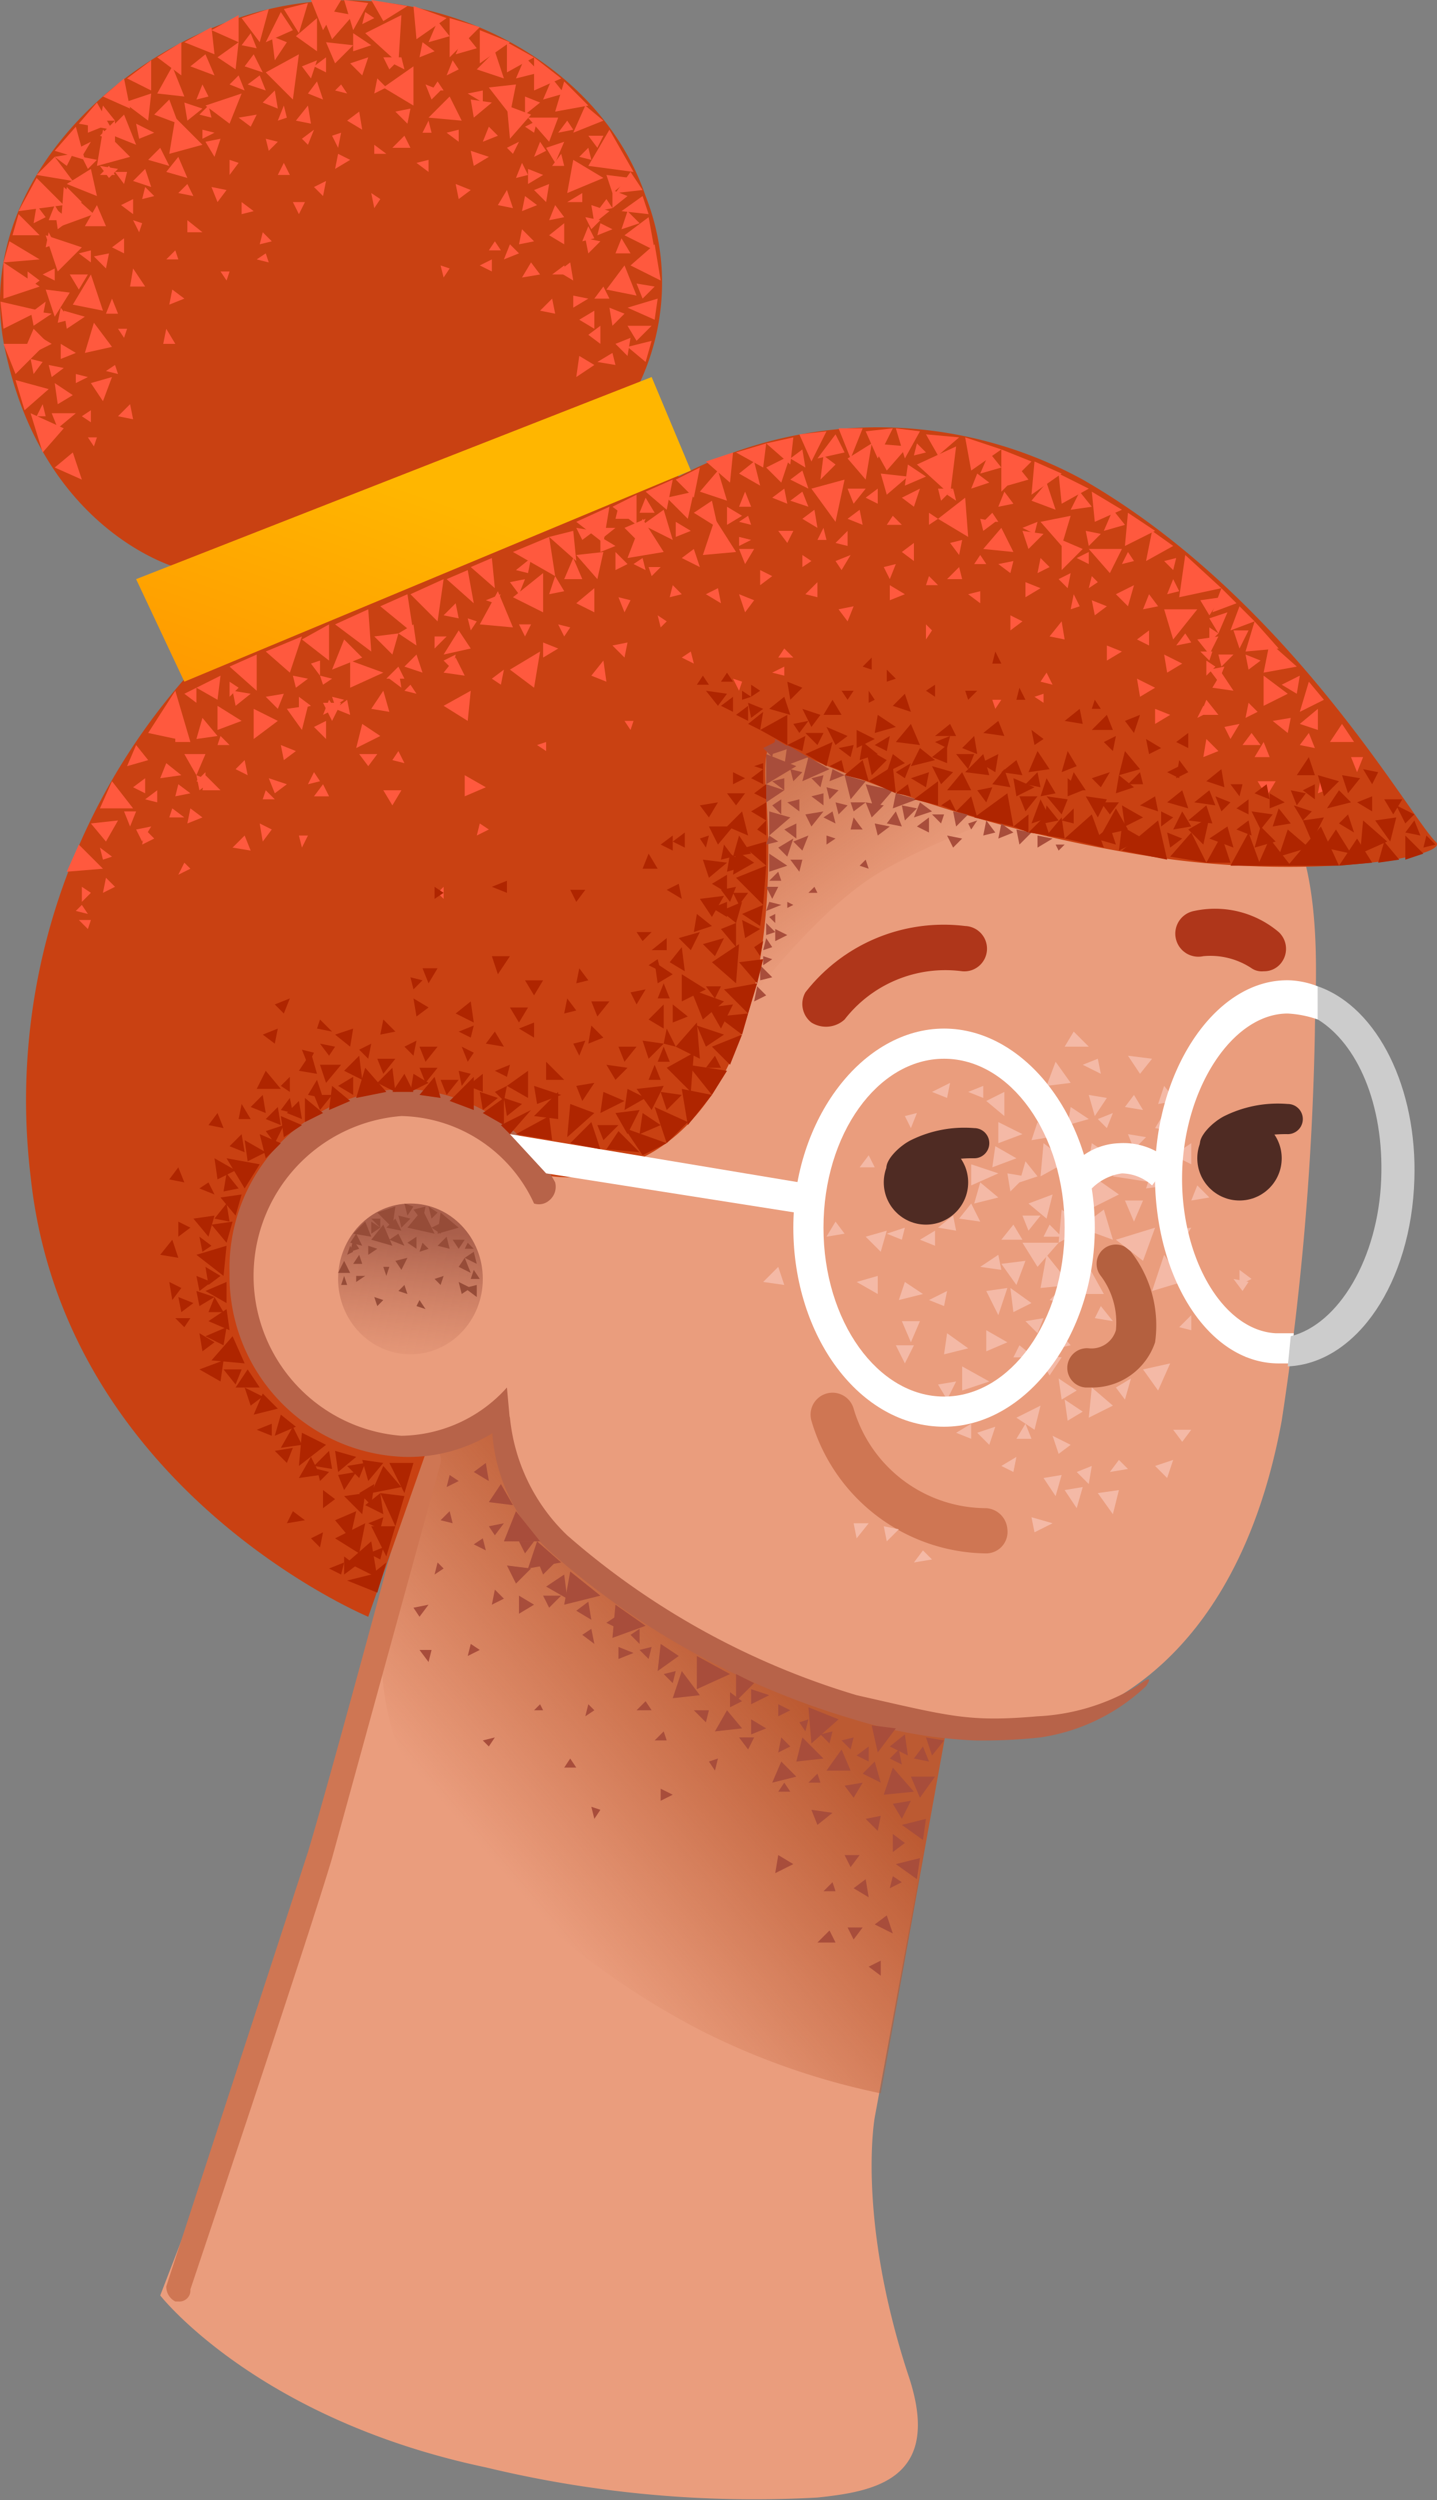 <svg id="_7" data-name="7" xmlns="http://www.w3.org/2000/svg" xmlns:xlink="http://www.w3.org/1999/xlink" width="47.666" height="82.883" viewBox="0 0 47.666 82.883">
  <rect x="0" y="0" width="47.666" height="82.883" fill="#808080" stroke="none"/>
  <defs>
    <linearGradient id="linear-gradient" x1="0.291" y1="0.719" x2="0.658" y2="0.342" gradientUnits="objectBoundingBox">
      <stop offset="0" stop-color="#bc5a32" stop-opacity="0"/>
      <stop offset="0.99" stop-color="#bc5a32"/>
    </linearGradient>
    <linearGradient id="linear-gradient-2" x1="0.438" y1="0.567" x2="0.12" y2="0.122" xlink:href="#linear-gradient"/>
    <linearGradient id="linear-gradient-3" x1="-0.303" y1="1.769" x2="0.566" y2="0.379" gradientUnits="objectBoundingBox">
      <stop offset="0.007" stop-color="#ff7a00"/>
      <stop offset="0.983" stop-color="#ffb600"/>
    </linearGradient>
    <linearGradient id="linear-gradient-4" x1="0.456" y1="1.167" x2="0.526" y2="0.101" gradientUnits="objectBoundingBox">
      <stop offset="0" stop-color="#cc7a5e" stop-opacity="0"/>
      <stop offset="0.924" stop-color="#aa5f4b"/>
    </linearGradient>
  </defs>
  <path id="Path_4271" data-name="Path 4271" d="M226.1,79l-7.5,24.5-2.2,5.7s3.2,4.1,10.8,5.7a37.971,37.971,0,0,0,11,1c1.9-.2,4.2-.6,3-4.1-1.7-5.2-1.1-8.5-1.1-8.5l2.7-14.7Z" transform="translate(-211.085 -33.1)" fill="#ea9d7d"/>
  <path id="Path_4272" data-name="Path 4272" d="M224.9,92.2a26.568,26.568,0,0,0,9.4,8.2,23.925,23.925,0,0,0,6,2.1l2.2-12.2L226.1,79l-.9,1.7-.7,2.8c-.1.1-1.9,5.2.4,8.7Z" transform="translate(-211.085 -33.1)" fill="url(#linear-gradient)"/>
  <path id="Path_4273" data-name="Path 4273" d="M253.9,60.4c1.1,2.1.8,5.7.8,6.9a96.282,96.282,0,0,1-1.1,12.9c-1.1,6-4.1,9-7.3,10s-8.6-1-12.5-3c-3.3-1.7-5.2-3.5-5.7-5.6-.5-2.2-1.5-5-1.5-5l1.8-4.8s3-11,7.9-14.5c5.8-4.1,11.9.4,11.9.4a5.091,5.091,0,0,1,5.7,2.7Z" transform="translate(-211.085 -33.1)" fill="#ea9d7d"/>
  <path id="Path_4274" data-name="Path 4274" d="M217,109.4h-.1a.55.55,0,0,1-.3-.5l4.7-14.4c.9-3,3.6-13.1,3.6-13.1a.412.412,0,0,1,.8.2l-3.6,13.1c-.8,2.7-4.7,14.3-4.7,14.3A.366.366,0,0,1,217,109.4Z" transform="translate(-211.085 -33.1)" fill="#cf7653"/>
  <path id="Path_4275" data-name="Path 4275" d="M243.4,90.8a15.834,15.834,0,0,1-4-.7,26.458,26.458,0,0,1-10-5.5,5.86,5.86,0,0,1-2-4.4c0-.2,0-.5.2-.5s.3.2.4.4a6.25,6.25,0,0,0,1.9,3.9,25.773,25.773,0,0,0,9.6,5.3c3.1.7,3.7.9,6,.7a7.04,7.04,0,0,0,3.3-1q.6-.45.3,0a6.48,6.48,0,0,1-3.5,1.7A17.733,17.733,0,0,1,243.4,90.8Z" transform="translate(-211.085 -33.1)" fill="#b76349"/>
  <g id="Group_1631" data-name="Group 1631" transform="translate(13.715 48.5)">
    <path id="Path_4276" data-name="Path 4276" d="M228.9,84.8l.2.5.4-.4Z" transform="translate(-224.8 -81.6)" fill="#a84d3b"/>
    <path id="Path_4277" data-name="Path 4277" d="M228.9,84.2l-.3.9,1.1-.2Zm5.3,3.8v1.1l1.1-.5Zm-2.7-1.7-.1,1.1,1.1-.4ZM230,85.2l-.2,1.1L231,86Z" transform="translate(-224.8 -81.6)" fill="#a84d3b"/>
    <path id="Path_4278" data-name="Path 4278" d="M228.2,83.2l-.4,1H229Zm7.5,7.2-.5-.6-.4.7Zm-1.4-1.1-.6-.8-.3.9Zm4.1,2.1-.7-.7-.2.8Zm3,1.1-.7-.8-.3.9Zm-5.3-3.6-.6-.3v.9Zm1.4,3.1-.5-.5-.3.7Zm-3.9-4-.6-.4-.1.9Zm5.3,2.1-1-.4.1,1.2Zm1.9.3-.8-.1.2.9Zm1.3,1.6h-.8l.3.7Zm-2.8-.2-.3-.7-.5.7Zm2.4,2.3.1-.7-.8.2Zm-.2,1.3.1-.7-.8.2Zm-1.7,0-.4.3.5.3Zm.3-3.9-.4.4.6.3Zm2.3-.7-.6-.1.2.6Zm-1.9,5.8-.4.3.6.3Zm-9.9-10.4-.4.3.5.3Zm-3.4-4.6-.4.3.5.3ZM237.3,91l-.3-.3-.1.5Zm-2.8-.8.1-.4h-.5Zm1.4.9.2-.4h-.5Zm2.1,2,.2.5.5-.4Zm2.9-2-.3.3.4.2Z" transform="translate(-224.8 -81.6)" fill="#a84d3b"/>
    <path id="Path_4279" data-name="Path 4279" d="M241.1,90.6l-.5.4.6.3Zm-1.2.4-.4.3.4.2Zm.4,7.1-.4.2.4.3ZM239.2,97l.2.4.3-.4Zm-.1-2.4.2.4.3-.4Zm1.9.9-.3-.2-.1.4Zm-13.9-4.7.2.2.2-.3Zm1.9-1.2-.2.2h.3Zm2,3.5-.3-.1.1.4Zm-1-1.7-.2.3h.4Zm6.9,3.2-.1.6.6-.3Zm-.9-4.5v.5l.5-.2Zm0-1v.5l.6-.3ZM228.3,86v.6l.5-.3Zm12,7.3-.5.1.4.4Zm-1.5,4.2-.2-.4-.4.4Zm.3-5.2.3.4.3-.5Zm1.6.6.3.5.3-.6Zm1-1.9-.3.4.5.1Zm-.6,3.2-.4-.3v.6Zm-11.3-8.9-.6.4.7.4Zm-2,.8-.3-.3-.1.5Zm-2-1-.2-.2-.1.4Zm-.5,3.1.1-.4H225Zm3.8-2.2.2.4.4-.4Zm-1.2-1,.3.6.5-.5Zm-.2-2.7-.4.6.8.1Zm3,4.8-.3.2.4.3Zm.8-.4-.3.2.4.2Zm.8.4-.3.2.3.3Zm-1.5,2.7-.2-.2-.1.4Zm-6-3.4.2.3.3-.4Zm2.3-2.3-.3.2.4.2Zm-.1,3.7-.3-.2-.1.4Zm.3-4.1.2.3.3-.4Zm1,.5.2.4.3-.4Zm-2.3-1-.3.3.4.1Zm.3-1L226,82l-.1.4Zm5.3,5.5v.4l.5-.2Zm1.9.8-.4.1.3.3Zm-.8-.8-.4.1.3.3Zm6.7,3-.4.1.3.3Zm-1.5-.6-.3.1.2.3Zm-4.7.7-.1-.3-.3.3Zm5.6,5-.1-.3-.3.3Zm-6.1-6-.2-.3-.3.3Zm2.6-.6v.5l.4-.2Zm1.6.4V90l.4-.2Zm1.8.9-.4.1.3.3Zm-1.4,2-.2-.3-.2.3Zm-4.3-.1v.4l.4-.2Zm1.9-1-.3.1.2.3Zm3.4.8-.1-.3-.3.3Z" transform="translate(-224.8 -81.6)" fill="#a84d3b"/>
  </g>
  <path id="Path_4280" data-name="Path 4280" d="M238,67a.78.78,0,0,1-.2-1,5.812,5.812,0,0,1,5.3-2.2.752.752,0,1,1-.1,1.5,4.231,4.231,0,0,0-3.9,1.6.914.914,0,0,1-1.1.1Zm15-1.7a.6.6,0,0,1-.4-.1,2.475,2.475,0,0,0-1.6-.4.765.765,0,1,1-.3-1.5,3.273,3.273,0,0,1,2.8.7.758.758,0,0,1,.1,1,.713.713,0,0,1-.6.3Z" transform="translate(-211.085 -33.1)" fill="#af361a"/>
  <path id="Path_4281" data-name="Path 4281" d="M243.8,84.6h0a6.114,6.114,0,0,1-5.8-4.4.728.728,0,1,1,1.4-.4,4.593,4.593,0,0,0,4.4,3.3.751.751,0,0,1,.7.7.713.713,0,0,1-.7.8Z" transform="translate(-211.085 -33.1)" fill="#cf7653"/>
  <path id="Path_4282" data-name="Path 4282" d="M247.3,79.1h-.2a.652.652,0,1,1,.1-1.3.842.842,0,0,0,.9-.6,2.573,2.573,0,0,0-.5-1.8.64.64,0,0,1,1-.8,3.972,3.972,0,0,1,.8,3,2.2,2.2,0,0,1-2.1,1.5Z" transform="translate(-211.085 -33.1)" fill="#b4603f"/>
  <g id="Group_1632" data-name="Group 1632" transform="translate(29.315 36.592)">
    <circle id="Ellipse_603" data-name="Ellipse 603" cx="1.4" cy="1.4" r="1.4" transform="translate(0 1.208)" fill="#4f2b23"/>
    <path id="Path_4283" data-name="Path 4283" d="M241.5,71.9c-.2,0-.9.2-1,0-.1-.3.4-.8.8-1a3.99,3.99,0,0,1,2.1-.4.5.5,0,1,1,0,1,4.54,4.54,0,0,0-1.7.3c0,.1-.1.1-.2.1Z" transform="translate(-240.4 -69.692)" fill="#4f2b23"/>
    <circle id="Ellipse_604" data-name="Ellipse 604" cx="1.4" cy="1.4" r="1.4" transform="translate(10.4 0.408)" fill="#4f2b23"/>
    <path id="Path_4284" data-name="Path 4284" d="M251.9,71.1c-.2,0-.9.2-1,0-.1-.3.4-.8.8-1a3.99,3.99,0,0,1,2.1-.4.5.5,0,0,1,0,1,4.54,4.54,0,0,0-1.7.3c0,.1-.1.1-.2.1Z" transform="translate(-240.4 -69.692)" fill="#4f2b23"/>
  </g>
  <g id="Group_1633" data-name="Group 1633" transform="translate(25.315 34.2)">
    <path id="Path_4285" data-name="Path 4285" d="M244.7,76.6l.6-.3-.7-.5Zm-7.6-.9-.2-.6-.5.5Zm9.7.3h.9l-.5-.9Zm-1.6-3,.6.5.2-.8Zm.4-.9.9-.5-.8-.6Zm1.6,8,.8-.4-.7-.6Zm2.3-.9.4-.9-.9.2Zm-5-3.4-.7.1.4.8Z" transform="translate(-236.4 -67.3)" fill="#f4b9a6"/>
    <path id="Path_4286" data-name="Path 4286" d="M245.1,74.9l-.8.1.5.7Zm-.5,3.8.2.7.7-.5Zm.2,1.4.6.4.2-.8Zm3.4,2.4-.7.1.5.7Zm-1.5-15.2-.3.5h.8Zm.3,4.4-.6-.2.2.6Zm.8-2.2-.6-.1.2.7Zm-4.2,2.8-.2.7.8-.2Zm.8-3-.6.3.6.5Zm-2.9.7-.4.1.2.4ZM247,82.4l-.6.1.4.6Zm-.7-.4-.6.1.4.6Zm-4.9-4.3h-.6l.3.6Zm1.4,1.2-.6.1.3.5Zm-1.7-3.3-.2.6.8-.2Zm3.2-.4-.1-.5-.6.4Zm6,5.7.3-.4H250Zm-2.2-1.8.3.4.2-.7Zm4.1-3.9v.5l.4-.2Zm-2,1.9.4.1v-.5Z" transform="translate(-236.4 -67.3)" fill="#f4b9a6"/>
    <path id="Path_4287" data-name="Path 4287" d="M252.3,75.9l.2-.3-.5-.1Zm-12.4-4.5-.3.4h.5Zm5.9-2.3.8-.1-.5-.7Zm-.1,8.8.9-.2L246,77Zm-.6-5.8-.6-.1.1.6ZM240.2,76v-.6l-.7.2Zm4-5.7V71l.8-.3Zm-.9,1.4v.7l.9-.4Zm.8-.6-.1.7.8-.3Zm5.9.3.6.3V71Zm-5,2.8-.3-.5-.4.5Zm2.3,7.5-.5.2.4.4Zm-2.4-4-.2.4h.7Zm.4,3.1-.2-.5-.3.5Zm.9.5.4-.3-.6-.3Zm.3-1.1.5-.3-.6-.4Zm-.2-.7.5-.3-.6-.4Zm0-2.6.5-.3-.6-.4Zm-1.2,0,.4.4.2-.5Zm4.9,4.6-.6.2.4.4Zm-2.4-5.1-.2.4.6.1Zm.9,5.4-.3-.3-.3.4Zm-3.2,1.6.1.5.6-.3Zm-1.2-3-.6.2.4.4Zm-5-6.4-.3-.4-.3.5Zm5.2,7.7.4.2.1-.5Zm-1.5-1.1.5.2v-.5Zm-1.1,3.9-.3.4.6-.1Zm-.8-.7-.5-.1.1.5Zm-1-.2h-.5l.1.5Zm5.7-7.8,1-.1-.8-1Zm-.6-2.4.2.5.4-.5Z" transform="translate(-236.4 -67.3)" fill="#f4b9a6"/>
    <path id="Path_4288" data-name="Path 4288" d="M245,74.3l.5.8.7-.8Zm2.7-1.1-.8.6,1.1.4Zm-6.7,1,.1-.4-.6.2Zm6-.1-.3.3.5.3Zm-1.7-3.2.6-.1-.4-.5Zm3.8,1.6.7-.1-.5-.5Zm-4.2-.2.6-.2-.4-.5Zm4.6-2.6.6-.1-.4-.5Zm-2-1.5-.5.2.6.3Zm-5,1.3.1-.5-.6.3Zm0,7.8-.1.7.8-.2Zm-.9-.4H241l.3.7Zm1.1,2.8-.2.6.7-.2Zm1.1-2.5v.7l.7-.3Zm-.8,1.2v.8l.9-.3Zm-.6-2,.1-.5-.6.3Zm8.2-3.5.6-.1-.4-.4Zm-2.1-2.2.2.5.4-.4Zm3.9,7.4.5-.1-.4-.4Zm-8.7-8.6v-.4l-.5.2Zm3.6,1.5-.1.6.7-.2Zm-.7-1.2-.1.6.7-.2Zm1.5,4.4.9.7.4-1.1Zm1.2,1.7,1-.3-.6-.9Zm-3.4.3.4.1-.1-.4Zm0-2.5-.2.4h.6Zm1.2-1.2h-.6l.4.5Zm1.9.4h-.6l.3.7Z" transform="translate(-236.4 -67.3)" fill="#f4b9a6"/>
    <path id="Path_4289" data-name="Path 4289" d="M247.2,73.2l1-.5-1-.7Zm1.7-4.5.4-.5-.8-.1Zm-3,10,.4-.6-.8-.1Zm.3-4.4.9-.5-.8-.6Zm1.3-4.1.3.3.2-.5Zm1.2,1.1-.7.8,1.3.2Zm1-1.3-.3.5.6.1Zm.3,3.9.3.4.3-.5Zm-1.3-4.5-.3.4.6.1Zm-8.2,4.5-.7.2.5.5Zm2.8-.9-.4.5.7.1Zm-.5.9-.1-.5-.5.4Zm-.7.5v-.5l-.5.3Z" transform="translate(-236.4 -67.3)" fill="#f4b9a6"/>
  </g>
  <g id="Group_1634" data-name="Group 1634" transform="translate(35.515 32.498)">
    <path id="Path_4290" data-name="Path 4290" d="M247.3,72.5l-.7-.7a2.16,2.16,0,0,1,1.6-.8,2.279,2.279,0,0,1,1.7.6l-.6.8a1.53,1.53,0,0,0-1-.4A1.746,1.746,0,0,0,247.3,72.5Z" transform="translate(-246.6 -65.597)" fill="#fff"/>
    <path id="Path_4291" data-name="Path 4291" d="M253.4,77.3c-1.8-.1-3.2-2.6-3.1-5.4s1.7-5.2,3.5-5.2a3.553,3.553,0,0,1,1,.2V65.8a2.92,2.92,0,0,0-.9-.2c-2.4-.1-4.4,2.8-4.5,6.2-.1,3.5,1.7,6.5,4.1,6.5h.4l.1-1Z" transform="translate(-246.6 -65.597)" fill="#fff"/>
  </g>
  <path id="Path_4292" data-name="Path 4292" d="M258,72.2c.1-3-1.2-5.7-3.2-6.4v1.1c1.3.8,2.2,2.8,2.1,5.3-.1,2.6-1.4,4.8-3,5.2l-.1,1C256.1,78.3,257.9,75.6,258,72.2Z" transform="translate(-211.085 -33.1)" fill="#ccc"/>
  <path id="Path_4293" data-name="Path 4293" d="M232.9,70.6s4-6.6,7.4-8.6c4-2.3,10.6-3.7,10.6-3.7l-17.5-5.5Z" transform="translate(-211.085 -33.1)" fill="url(#linear-gradient-2)"/>
  <path id="Path_4294" data-name="Path 4294" d="M223.3,86.7s-10.1-4.2-11.2-14.6a21.191,21.191,0,0,1,5.2-16.6l-.4-3.6s-4.3-1.2-5.6-7c-1.2-5,2.8-9.4,7.4-11.1,5.6-2.1,12.1.8,13.8,5.8a7.811,7.811,0,0,1-.7,7.1l1.8,2.2A14.176,14.176,0,0,1,247,49c6.8,3.9,10.8,11.1,11.7,12,.6.5-4.2,1.3-9.4.5a47.385,47.385,0,0,1-11.7-3.4c-1.1-.8-1.2-.3-1.1,1.4.2,2.6.3,10.3-4.6,12.2a4.647,4.647,0,0,1-3.4.2l-5.2,14.8Z" transform="translate(-211.085 -33.1)" fill="#c94112"/>
  <path id="Path_4295" data-name="Path 4295" d="M217.2,55.7l16.8-7-1.3-3.1-17.1,6.7Z" transform="translate(-211.085 -33.1)" fill="url(#linear-gradient-3)"/>
  <ellipse id="Ellipse_605" data-name="Ellipse 605" cx="5.3" cy="5.7" rx="5.3" ry="5.7" transform="translate(8.015 36.7)" fill="#ea9d7d"/>
  <ellipse id="Ellipse_606" data-name="Ellipse 606" cx="2.4" cy="2.5" rx="2.4" ry="2.5" transform="translate(11.215 39.9)" fill="url(#linear-gradient-4)"/>
  <path id="Path_4296" data-name="Path 4296" d="M227.9,79.1a4.79,4.79,0,0,1-3.5,1.6,5.316,5.316,0,0,1,0-10.6,4.951,4.951,0,0,1,4.4,2.9.52.52,0,0,0,.5-.1.585.585,0,0,0,.2-.6,5.865,5.865,0,0,0-5-3.1,5.938,5.938,0,0,0-5.8,6.1,6,6,0,0,0,5.8,6.1,5.311,5.311,0,0,0,3.5-1.2l-.1-1.1Z" transform="translate(-211.085 -33.1)" fill="#b76349"/>
  <g id="Group_1635" data-name="Group 1635" transform="translate(11.215 39.9)">
    <path id="Path_4297" data-name="Path 4297" d="M226.9,76.1v-.4l-.4.1Zm-1.7-3-.4.1.3.4Z" transform="translate(-222.3 -73)" fill="#964c38"/>
    <path id="Path_4298" data-name="Path 4298" d="M225.1,73.2l-.5.6.9.2Zm-.9-.1-.6.2.5.5Zm2.6,1.5-.3.2.4.2Zm-.9-.5-.3.3.4.1Z" transform="translate(-222.3 -73)" fill="#964c38"/>
    <path id="Path_4299" data-name="Path 4299" d="M226.5,74.8l-.2.3.4.2Zm-2.2-.8-.3.2.5.2Z" transform="translate(-222.3 -73)" fill="#964c38"/>
    <path id="Path_4300" data-name="Path 4300" d="M223.8,73.7l-.4.5.7.2Zm1.7,1.8.2.2.1-.3Zm1.1-1.2-.1.2h.3Zm.2.9-.1.3h.3Zm-3.6-1.6-.4.4.6.1Zm.8,1.5h-.2l.1.3Zm.6.9-.1-.3-.2.2Zm.8-2.5.2-.2-.3-.2Zm-1.2,0-.3.3.5.1Zm-.5.3-.3-.2V74Z" transform="translate(-222.3 -73)" fill="#964c38"/>
    <path id="Path_4301" data-name="Path 4301" d="M223.7,73.8v-.3h-.3Zm2.4.4.2.3.2-.3Zm-.4-.9-.1.7.7-.2Z" transform="translate(-222.3 -73)" fill="#964c38"/>
    <path id="Path_4302" data-name="Path 4302" d="M225.4,73.8l.3.2.1-.4Zm-2.4.9-.2.3h.3Zm1.8-1.6-.3-.1.1.4Zm-.6,1.8.2.3.2-.4Zm.8,1.3-.1.2.3.1ZM222.9,74l-.2.3.4.1Z" transform="translate(-222.3 -73)" fill="#964c38"/>
    <path id="Path_4303" data-name="Path 4303" d="M223.8,76.2l-.3-.1.1.3Zm-1.1-1.6.3-.1-.2-.3Z" transform="translate(-222.3 -73)" fill="#964c38"/>
    <path id="Path_4304" data-name="Path 4304" d="M222.4,75.7h.2l-.1-.3Zm.2-1,.2-.1-.1-.2Zm.7-.3v.3l.3-.2Zm-1,.9h.4l-.2-.4Zm.6.1v.2l.3-.2Zm2-1.3-.3.2.3.2Zm1.4,1.5.1.4.3-.2Zm-2-2.2.1.4.3-.3Zm1,1.1-.2-.2-.1.3Z" transform="translate(-222.3 -73)" fill="#964c38"/>
  </g>
  <g id="Group_1636" data-name="Group 1636" transform="translate(16.915 34.1)">
    <path id="Path_4305" data-name="Path 4305" d="M242.4,80.4c-2.8,0-5-3-5-6.6s2.3-6.6,5-6.6,5,3,5,6.6S245.1,80.4,242.4,80.4Zm0-12.2c-2.2,0-4,2.5-4,5.6s1.8,5.6,4,5.6,4-2.5,4-5.6S244.6,68.2,242.4,68.2Z" transform="translate(-228 -67.2)" fill="#fff"/>
    <path id="Path_4306" data-name="Path 4306" d="M229.2,72,228,70.7l10.2,1.7-.1,1Z" transform="translate(-228 -67.2)" fill="#fff"/>
  </g>
  <g id="Group_1637" data-name="Group 1637" transform="translate(25.015 24.5)">
    <path id="Path_4307" data-name="Path 4307" d="M243.8,60.3l-.1.5.4-.1Zm1.5.4-.5-.1.1.5Zm-.6,0-.4-.3-.1.5Zm-8.2-2.6v1l1-.6Zm5.1,1.6-.2.5.6-.2Zm-1.8,0,.2.5.4-.4Zm-1.3,1.1v.3l.3-.2Zm-1.9.6V62l.6-.2Z" transform="translate(-236.1 -57.6)" fill="#a84d3b"/>
    <path id="Path_4308" data-name="Path 4308" d="M239.1,58.8l-.4-.2-.1.4Zm3.6,1.2.1.5.4-.4Zm-1.7-.2.1.5.4-.4Zm4.5,1v.4l.5-.3Zm-3,0,.2.4.3-.3Zm-2.4-.4.1.4.4-.3Zm-.8-.7.1.3.4-.3Zm2.7.4.3.3.1-.3Zm1.2.3.1.2.2-.3Zm2.9.7.1.2.2-.2Zm-9.3,2.3-.2.1.2.2Zm1-3.3.2.4.4-.5Zm-1-2.5-.1.5.6-.2Z" transform="translate(-236.1 -57.6)" fill="#a84d3b"/>
    <path id="Path_4309" data-name="Path 4309" d="M237.2,57.8l-.1.7.8-.3Zm-.3,4.7h-.4l.2.4Zm.1-.2-.1-.3-.3.3Zm1.2.4-.1-.2-.2.2Zm1.7-.8-.1-.3-.2.2Zm.6-1.5.5.1-.2-.5Zm.2-.5.8-.3-.7-.2Zm-1.9-.2.1.4.3-.3Zm.5.9h.4l-.3-.4Zm-2.5,3.3v.4l.4-.2Zm.4-.9v.2l.2-.1Zm1.5-3-.3.2.4.2Z" transform="translate(-236.1 -57.6)" fill="#a84d3b"/>
    <path id="Path_4310" data-name="Path 4310" d="M236.6,63l-.1.3.5-.2Zm-.1,1.1.3-.1-.3-.3Zm-.1,1,.3-.2-.3-.1Zm0-.5.3-.1-.2-.3Zm-.3,1.7.4-.2-.3-.3Zm.2-.7.4-.1-.4-.4Zm2.3-7-.7-.4-.2.8ZM237.4,61l.3.3.2-.5Z" transform="translate(-236.1 -57.6)" fill="#a84d3b"/>
    <path id="Path_4311" data-name="Path 4311" d="M239.8,59.1l.3.9.6-.7Zm-2.9,2.1.3.3.2-.6Zm4.6-.7.4.2v-.5Zm-5-1.4v.6l.6-.4Zm1.2,2.5h-.4l.3.4Zm-.2-1.2-.4.2.4.3Zm1-1.2.1.4.3-.3Zm-1.2-.6.1.4.3-.3Zm0,1.6-.7-.2v.8Zm-.3-.6-.3.2.3.3Zm1.4-.2-.4.1.4.3Zm0-.6-.4.1.3.3Z" transform="translate(-236.1 -57.6)" fill="#a84d3b"/>
    <path id="Path_4312" data-name="Path 4312" d="M236.8,57.7l-.4.2.3.3Zm.8,1.9-.4.1.4.3Zm-.5-.7-.4.1.4.3Zm-.5,1.9-.1.3.4-.1Zm3.2-1.8-.7-.2.2.8Z" transform="translate(-236.1 -57.6)" fill="#a84d3b"/>
  </g>
  <g id="Group_1638" data-name="Group 1638" transform="translate(0.015)">
    <path id="Path_4313" data-name="Path 4313" d="M243.1,47.6l.2,1.1,1-.7Zm6.8,9.2-.5-.2v.5Zm6.4,1.4h-.4l.2.5Zm-2.5-.8.1-.5-.6.1Zm-8-8.3-.5.6.8.3Zm5.8,6.3-.3.5.7.1Zm1.6-1-.2,1,1.1-.2Z" transform="translate(-211.1 -33.1)" fill="#ff593e"/>
    <path id="Path_4314" data-name="Path 4314" d="M252.7,53.7l-.3,1,1.1-.1Zm-11.1-6.3-.8-.1.3,1Zm-.9-.1-.9.1.4.9ZM239.1,49l-1.1.3.8,1.1Zm-.6-1.6-.9.1.4.9ZM250,51.2l-.7-.5-.2,1Zm-3.7,0,.3-1-1,.2Zm1.6.9.4-.8h-1.1Zm1.8,1.2.3,1,.8-1Zm.7-1.8-.2,1.4,1.4-.3ZM249.2,54l-.4.3.4.2Zm-7.8-2.9-.4.3.4.3ZM239.6,50l-.4.3.5.2Zm.6-.7-.4.3.4.2Zm-2.1.7-.4.3.5.3Zm-.4-.6-.4.3.6.2Z" transform="translate(-211.1 -33.1)" fill="#ff593e"/>
    <path id="Path_4315" data-name="Path 4315" d="M237.1,49.3l-.4.3.5.2ZM253,57.7l-.3.5h.5Zm1.5-.3-.3.4.5.1Zm-2.8-.2.2.4.3-.5Zm-.5-1.9.3.4.2-.5Zm1.7-.3-.5-.2.1.5Zm-14.1-3.3.2.3.3-.5Zm1.9-1.5-.2.3h.5ZM242,54l-.2-.2v.5Zm-.1-1.8-.1.3h.4Zm2.4,4.1H244l.1.3Zm1.4.1v-.3l-.3.1Zm3.1-.8.1.6.5-.3Zm-.3-5.5-.1,1.1,1-.5Zm-7.3-1.6-.1.7.7-.3Zm10.9,4.6-.5-.5-.3.8Z" transform="translate(-211.1 -33.1)" fill="#ff593e"/>
    <path id="Path_4316" data-name="Path 4316" d="M252.7,53.7l-.5-.5-.3.8Zm2.3,2.6-.5-.6-.3,1ZM251.5,58l-.4-.4-.1.6Zm-.6-5,.3.5.4-.6Zm-.1,1.3.4.5.3-.6Zm.4-.7.3.5.3-.7Zm-4.9.1-.4.5.5.1Zm6.2.3H252l.2.6Zm-14.8-5.3-.4.3.6.3Zm0-.7-.4.3.5.3Zm-1.2.6.5.5.3-.9Zm-.4-.2-.5.4.7.4Z" transform="translate(-211.1 -33.1)" fill="#ff593e"/>
    <path id="Path_4317" data-name="Path 4317" d="M241.8,48.1l-.3-.3-.1.4Zm-5.4.5.1-.8-1,.3Z" transform="translate(-211.1 -33.1)" fill="#ff593e"/>
    <path id="Path_4318" data-name="Path 4318" d="M237.3,48.5l.1-.9-.9.2Zm2.7-.7.5.9.7-.8Zm.3,1,.2.7.7-.6Zm1.9.5.1.4.4-.4Z" transform="translate(-211.1 -33.1)" fill="#ff593e"/>
    <path id="Path_4319" data-name="Path 4319" d="M242.8,47.9l-1.3.6,1.1,1Zm-3.1-.6h-.8l.4,1Z" transform="translate(-211.1 -33.1)" fill="#ff593e"/>
    <path id="Path_4320" data-name="Path 4320" d="M242.9,47.6l-1.1-.1.4.7Zm-.7,2.7-.3-.2v.4Zm-3-1,.2.5.4-.5Zm0-1,.6.7.2-1.2Zm-3.3,1.9-.3.2.4.1Zm2.9-1.7-.4-.3-.1.8Z" transform="translate(-211.1 -33.1)" fill="#ff593e"/>
    <path id="Path_4321" data-name="Path 4321" d="M239.1,48.1l-.3-.6-.6.8Zm-2.2,2.6.3.4.2-.4Zm1.3,1.7-.4.4.4.1Zm-3.3-3.7-.6.7.9.3Z" transform="translate(-211.1 -33.1)" fill="#ff593e"/>
    <path id="Path_4322" data-name="Path 4322" d="M235.4,48.1l-.9.3.8.7Zm1.3,4.1-.4-.2v.5Zm-1.1-2.3h.4l-.2-.5Zm2.6,1.1h.3l-.1-.4Zm-4.7-2,.6.6.2-1Zm-1,.4.7.6.2-1Zm-1.1.5.8.6v-1Zm-1.2.5.9.7.2-1.2Zm7.5,1.1v.4l.3-.2Zm1.1-.4.4.1v-.5Zm-3.2-.2v.3l.4-.2Zm5.2.9-.4.1.2.4Zm-1.4,1.4-.5.1.3.4Zm4.1-4.4-.2.5.6-.2Zm2.8,0-.9-.4-.1,1.1Zm-1-.4-1-.4v1.4Z" transform="translate(-211.1 -33.1)" fill="#ff593e"/>
    <path id="Path_4323" data-name="Path 4323" d="M244.7,51.4l-.4-.8-.6.7Zm6.5,5.3-.2-.2-.2.4Zm-7-6.3-.2-.3-.3.3Zm3.1-1,.1,1,.9-.4Zm-2.2,3v.5l.5-.3Zm1.1-3.6.1,1,.9-.5Zm1.1,4.2.1.5.4-.3Zm.5,1.5V55l.5-.3Zm2.3-2.9-.4.1.3.3Zm-1.4.1-.2-.3-.2.4Zm.8,1.5-.3-.4-.2.5Zm3.5,3.3.8-.4-.8-.6Zm-.4.9-.3.4h.6Zm3-.3-.4.6h.8ZM252.8,59l.3.5.3-.5Zm.8-3.2.5.3.1-.6Zm.6,1.3.6.2v-.7Zm1.1,2.1-.4-.3-.1.5Zm-2.5-2.5-.3-.3-.1.5Zm-8.2-3.2V54l.4-.3Zm2-1.4-.4.2.3.3Zm-.6,3.7-.2-.4-.2.3Zm-12.8-2.1-.3-.2.1.4Zm2.5,2-.3-.1.2.4ZM232.1,57h-.3l.2.3Zm5-1.5v-.3l-.4.2ZM229.2,58v-.3l-.3.1Zm4.9-2.9-.1-.4-.3.2Zm1.5-2.3.2.6.3-.4Zm1.8,2.1-.3-.3-.2.3Zm12.8-2.2-.2-.4-.2.5ZM247,51.3l-.7-.3v1Z" transform="translate(-211.1 -33.1)" fill="#ff593e"/>
    <path id="Path_4324" data-name="Path 4324" d="M247.6,50.8l-.5-.1.1.5Zm-4.7.7.1-.5-.4.1Zm.2-1.9-.9.7,1,.6Zm-.4-.3-.2.2.3.2Zm.9,2.2-.2.3h.4Zm1.1-1.7-.3-.4-.2.5Zm.5-.8-.4-.5-.3.7Zm-.9-.4-.4-.5-.3.7Zm3,1.3-.4-.5-.3.6Zm1.1.6L248,50l-.3.7Zm-3,.3.1-.4-.5.2Zm-.8,1.3.1-.4-.5.1Z" transform="translate(-211.1 -33.1)" fill="#ff593e"/>
    <path id="Path_4325" data-name="Path 4325" d="M245,50.7l.2.6.5-.5Zm3.1,2.1.4.4.2-.7ZM241,49.6l.4.3.2-.6Zm2.6.7.1.4.4-.3Zm3.6,1.1-.4.2.4.2Zm-1.3.5-.3-.3-.1.5Zm1,1.3-.2-.4-.1.5Zm-3.3-.5-.4.1.4.3Zm3.9-.3-.2-.2-.1.4Zm3.6,3.9-.2.5h.6Zm-1.4-1.5.1.6.5-.3Zm1.8,0,.1.4.4-.4Zm-.2-.1h-.4l.3.3Zm-.7-.3-.2-.3-.3.4Zm.8.8-.3-.2v.5Zm.1-1.1-.3-.2v.5ZM243,52.3l-.1-.4-.4.4Zm-23.1,2.4.8.7.4-1.2Zm.2,5.9-.4-.2.1.6Zm-.7.7-.2-.5-.4.4Zm3.3-6.3v.9l1.1-.5Zm9.1-4.4.4.4.3-.7Zm3.4-.7v.6l.5-.3ZM216.9,56l-.9,1.4,1.4.3Zm-1.3,1.8-.3.7.7-.2Zm2.3,1-.1.5h.6Zm-1.3-.4-.2.5.7-.1Zm10-6.4-.7.3.9.8Zm-2.1,3.6-.2-.4-.4.4Zm2.2-1-.4-.6-.5.8Zm2.6-1.8.5-.1-.3-.5Zm-.2,1.6v.5l.5-.3Z" transform="translate(-211.1 -33.1)" fill="#ff593e"/>
    <path id="Path_4326" data-name="Path 4326" d="M219.2,58.3l-.3.3.4.2Zm-2.3-1.1v.5h.5Zm-.1,2.7-.1.3h.5Zm23.8-7.4V53l.5-.2Zm-7.2,0-.1.4.4-.1ZM232,53l-.4-.1.2.5Zm.6-1.1.1.3.3-.3Zm2.3.7-.4.2.5.3Zm.7-1.3.2.5.3-.5Zm-2.1-.4.5-.2-.5-.3Zm-2.5.5.5-.2-.5-.3Zm1.5-1.8-.2.5h.5ZM217.6,59l.3.1v-.4Zm.8-1.5-.1.3h.4Zm2.9,3.3H221l.1.4Zm-1.4-1.5-.1.3h.4Zm5.9,3.2-.2.2.2.2Zm-8.4-.6-.2-.2-.2.4Zm13.3-6.4.5.2-.1-.7Zm-6-2.7.9.9.2-1.4ZM218.8,56l.1.5.5-.4Zm11.4-5.4.2.4.4-.3Zm3.9.7-.4.3.6.3Zm.6-1.6-.6.4.8.5Zm-1.6.3-.7.5,1,.5Zm-3.6,2.2-.2-1.3-1.2.5Z" transform="translate(-211.1 -33.1)" fill="#ff593e"/>
    <path id="Path_4327" data-name="Path 4327" d="M231,51l.5-.4h-.7Zm-.9-.3-.8.2.9.8Zm-3.6,8.1v.7l.7-.3Zm5.1-8.9-.1.4h.5ZM217,59.1l-.1.4.5-.1Zm2-3.2-.3-.2v.5ZM215.6,60h-.4l.2.5Zm.7-.3v-.4l-.4.3Zm.9-3.6.4.3v-.5Zm2.7.1.4.4.2-.5Zm-.3-1.4-.9.4.9.8Zm-1.8,2.1-.2.7.7-.1Z" transform="translate(-211.1 -33.1)" fill="#ff593e"/>
    <path id="Path_4328" data-name="Path 4328" d="M220.3,57l-.8-.4v1Zm-2.7-1.1.7.4.1-.8ZM214.8,59l-.4.9h1.1Zm3.1-.9h-.7l.4.7Zm-2.4,1.1.4.2v-.5Zm1.9.7-.1.5.5-.2Zm-1.3.6-.5.1.2.4Zm10.1-5.6-.4.5.7.1Z" transform="translate(-211.1 -33.1)" fill="#ff593e"/>
    <path id="Path_4329" data-name="Path 4329" d="M224.8,53.8l-.5.3.6.4Zm1.4-.7-.4.4.5.1Zm-1.9,2.2-.3.3.4.3Zm1.5-.3.3.3.1-.5Zm-7.5,1.5v.8l.8-.3Zm2.7-.3v.4l.4-.1Zm7.2-4.2.4.1.1-.5Zm-1,1,.3.1.2-.3Z" transform="translate(-211.1 -33.1)" fill="#ff593e"/>
    <path id="Path_4330" data-name="Path 4330" d="M221.7,55.5l.1.3.3-.2Zm3.2-.7-.4.4.6.2Zm-.8,0,.2-.7-.8.1Zm1.8-.6h-.4v.4Zm-1.2,1.6-.2.2.4.1Zm-1.6-.9-.6-.6-.4,1Zm-7.3,6.2.4-.2-.3-.3Zm-2,1.9.3-.3-.3-.2Zm.7-1.4.3-.1-.4-.3Zm-.8,2,.3.3.1-.3Zm.8-.9.4-.2-.3-.3Zm-.4-2.3.5.6.4-.7Zm-.4.7-.4.9,1.2-.1Zm.1,2-.2.2.4.1Zm7-7.6.1.4.4-.3Zm1.2-1.7-.9.5.9.7Z" transform="translate(-211.1 -33.1)" fill="#ff593e"/>
    <path id="Path_4331" data-name="Path 4331" d="M221.7,55l-.3.1.3.4Zm2,2.5-.6-.4-.2.8Zm8.7-5.9-.3.2.4.2Zm-.9.4.4-.2-.4-.4ZM228,55.3l.8.6.2-1.2Zm2.2-2.2.6.3v-.8Zm-3.2.7,1.1.1-.5-1.2Zm-3.6,2.8.6.1-.2-.7Zm6.4-4.3h.6l-.3-.7Zm4.6-.8,1.1-.1-.7-1.1Zm-2.5.1,1.2-.2-.7-1.1Zm-3.8,1.3,1,.5V52.1Zm3.8,1.5-.5.1.4.4Zm-.8-3-.9.1.7.8Zm3-2-.9.2.7.7ZM230,53.9l-.4-.1.2.4Zm-7.8,2.7-.2-.3-.2.5Zm1.5-3.4,1.1.9-.2-1.3Zm2.1,3.3.8.5.1-1Zm-3.6-2.7,1.2.9-.1-1.4Zm5.2,1.8.3.2.1-.5Zm-9.8,3.2.1.5.4-.3Zm9.1-6.9.8.7-.1-1Zm.2,1.8-.3-.1.1.4Z" transform="translate(-211.1 -33.1)" fill="#ff593e"/>
    <path id="Path_4332" data-name="Path 4332" d="M228.7,53.8h-.4l.2.4Zm-4.9,5.5.3.5.3-.5Zm.5-1.3-.2.3.4.1Zm-1.6-1.2-.1-.5-.4.3Z" transform="translate(-211.1 -33.1)" fill="#ff593e"/>
    <path id="Path_4333" data-name="Path 4333" d="M221.8,59.1l-.3.4h.5Zm.6-2.7h-.6l.3.6Z" transform="translate(-211.1 -33.1)" fill="#ff593e"/>
    <path id="Path_4334" data-name="Path 4334" d="M222.1,56.2l.1.3.3-.2Zm-.8.3-.7.1.5.7Zm-.9,1.3.1.5.4-.3Zm2.6.3.3.4.3-.4Zm-3,.8.2.5.4-.3Zm1.9-1.9-.4.2.4.4Zm5.4,3.6-.3-.2-.1.4Zm1.2-8.3-.5.1.3.4ZM221.7,59l-.2-.3-.2.4Zm3.1-25.7.1,1.1,1-.7Zm4.2,8.9-.3-.4-.3.5Zm-.7-.7-.3-.3-.2.5Zm3.1,2.4.4-.4-.5-.2Zm-3.9-9.1-.6.6.9.3Zm2.3,5.7-.5.4.5.3Zm3,.7-.8.7,1,.5Z" transform="translate(-211.1 -33.1)" fill="#ff593e"/>
    <path id="Path_4335" data-name="Path 4335" d="M232.6,40.3l-.8.6,1,.5Zm-9.3-7.1-.8-.1.3,1Zm-.9-.1h-1l.4,1ZM221,34.9l-1.1.6.9.9Zm-1-1.5-.9.3.6.8Zm11.1,3.7-.6-.5-.4.9Zm-3.1-.2.2-1-.9.1Zm1.3.9.3-.8h-1Zm.8.6-.2,1.1,1.2-.5Zm1.2-1-.7,1.2,1.5.2Zm-2,1.8-.5.2.4.4ZM223,36.8l-.4.3.5.3Zm-1.4-1-.3.4.5.2Zm.3-.8-.4.3.4.2Zm-1.7,1.1-.4.4.5.2Zm-.5-.5-.4.3.6.2Z" transform="translate(-211.1 -33.1)" fill="#ff593e"/>
    <path id="Path_4336" data-name="Path 4336" d="M219,35.6l-.3.3.5.2Zm12,8.3-.4.3.4.3Zm1,.4-.5.2.4.4Zm-1.9-1.4v.4l.5-.3Zm.4-1.9.1.5.4-.4Zm1.5.5-.3-.5-.2.5Zm-10.9-3.8.2.2.2-.5Zm1.3-1.8-.2.2.4.1Zm1.3,3.8-.3-.2.1.5Zm-.2-1.8v.3h.4ZM226,42l-.3-.1.1.4Zm1.4.1v-.4l-.4.2Zm1-1.4-.1.5.5-.1Zm1.4-4.9-.3,1,1.1-.2Zm-7-1.6v.6l.6-.2Zm9.6,5.2-.4-.6-.5.7Z" transform="translate(-211.1 -33.1)" fill="#ff593e"/>
    <path id="Path_4337" data-name="Path 4337" d="M232.6,40.2l-.2-.6-.7.5Zm.2,3.5.1-.7-1,.3Zm-3.3-.2-.1-.5-.4.4Zm1.7-4.6.2.6.6-.5Z" transform="translate(-211.1 -33.1)" fill="#ff593e"/>
    <path id="Path_4338" data-name="Path 4338" d="M230.7,39.9l.1.6.5-.4Zm.7-.5V40l.5-.4Zm-3.5,0-.3.5.5.1Zm4.4,1.1-.4-.4-.2.6Zm-12.8-5.6-.3.4.6.2Zm-.1-.7-.3.4.5.1Zm-1.1.8.6.4.1-.9Zm-.4-.1-.5.4.8.3Zm5.6-1.2-.3-.2-.1.4Zm-5.3,1.2-.1-.9-.9.5Z" transform="translate(-211.1 -33.1)" fill="#ff593e"/>
    <path id="Path_4339" data-name="Path 4339" d="M219,34.5v-.9l-.9.5Zm2.7-1.1.4,1,.7-.8Zm.2,1.1.3.7.6-.6Zm1.9.5.2.4.4-.4Z" transform="translate(-211.1 -33.1)" fill="#ff593e"/>
    <path id="Path_4340" data-name="Path 4340" d="M224.4,33.6l-1.2.6,1.1,1Zm-3.1-.4-.8.2.5.8Zm3.3.1-1.2-.2.4.7Zm-.7,2.7-.3-.3-.1.5Zm-2.8-.7.3.4.2-.6Zm-.2-1,.7.5V33.7ZM218,36.6l-.3.3.4.1Zm2.6-2.1-.5-.2.1.8Z" transform="translate(-211.1 -33.1)" fill="#ff593e"/>
    <path id="Path_4341" data-name="Path 4341" d="M220.8,34.1l-.4-.6-.5,1ZM219,37l.4.3.2-.4Zm1.5,1.5-.2.4h.4Zm-3.7-3.2-.5.9.9.1Z" transform="translate(-211.1 -33.1)" fill="#ff593e"/>
    <path id="Path_4342" data-name="Path 4342" d="M217.1,34.5l-.8.5.8.6Zm1.9,4-.3-.1v.5Zm-1.4-2.1.4-.1-.2-.4Zm2.7.7.3-.1-.1-.4Zm-5-1.4.8.4v-1Zm-.8.6.9.4-.2-1Zm-.8.9,1.1.2-.5-.9Zm-.8.9,1,.3-.3-1.1Zm7-.4.1.4.3-.3Zm1-.6.5.1-.1-.6Zm-3.1.3v.3l.4-.2Zm4.6.1-.3.1.2.4Zm-.5,1.6-.4.2.3.3Zm3.2-4.6-.1.5.5-.2Zm2.9,0-1-.4v1.1Zm-1-.5-1-.3V35Zm-.6,3.1-.4-.8-.7.7Zm3.5,5.1-.1-.3-.4.3Zm-4.1-6.1-.2-.3-.2.3Zm3-1.1v1.1l.9-.4Z" transform="translate(-211.1 -33.1)" fill="#ff593e"/>
    <path id="Path_4343" data-name="Path 4343" d="M226.7,38.1l.1.5.5-.3Zm1.2-3.6v1l.9-.5Zm.7,4.2v.5l.5-.3Zm-.1.9-.1.5.5-.2Zm2.6-2h-.5l.3.4Zm-1-.2-.2-.3-.3.4Zm-.3,1.2-.1-.4-.3.4Zm1.4,4.1,1,.2-.4-1Zm-.4.7-.5.3.5.3Zm1.9,1-.8.2.6.5Zm-2.4.5-.1.7.6-.4Zm1.9-2.4.2.5.4-.4Zm-.3,1.4.3.5.5-.5Zm-.4,1.3-.1-.4-.5.3Zm-.2-2.2-.2-.4-.3.4Zm-5.1-3.8.1.5.4-.3Zm2.1-1.4-.4.2.2.2Zm-.6,3.6-.2-.3-.2.3Zm-11.9-.9-.3-.1.2.4Zm2.9,1.6h-.3l.2.3Zm-4.4,5.5H214l.2.3Zm1-3.6H215l.2.3Zm4.7-2.2-.1-.3-.3.2Zm-5,3.7-.1-.3-.3.2Zm2-3.8-.1-.3-.3.3Zm1.1-2.4.2.5.3-.4Zm2,1.8-.3-.3-.1.4Zm10.6-2.7-.1-.4-.3.3Zm-2-1.5-.8-.3.1,1.1Z" transform="translate(-211.1 -33.1)" fill="#ff593e"/>
    <path id="Path_4344" data-name="Path 4344" d="M229,36.5l-.5-.2v.6Zm-4.4.7.1-.5-.5.1Zm.2-1.9-1,.7,1,.6Zm-.4-.3-.3.2.4.2Zm.9,2.1-.2.4h.3Zm1-1.7-.2-.3-.2.5Zm.6-.7-.4-.5-.3.7Zm-.9-.4-.4-.5-.3.7Zm3,1.2-.5-.5-.3.7Zm.8.7-.4-.5-.3.7Zm-2.7.3v-.4l-.5.1Zm-.8,1.3v-.4l-.4.1Z" transform="translate(-211.1 -33.1)" fill="#ff593e"/>
    <path id="Path_4345" data-name="Path 4345" d="M226.7,36.4l.1.6.6-.5Zm2.5,1.6.3.5.3-.7Zm-6.5-2.8.4.4.2-.6Zm2.5.7.2.5.3-.3Zm3.7,1.2-.4.2.3.2Zm-1.3.5-.3-.3-.2.5Zm1,1.3-.2-.4-.2.5Zm-3.3-.5-.4.1.4.3Zm3.9-.3-.2-.3-.2.5Zm.8,3.7-.4.3.5.3Zm-.5-1.9-.2.5.5-.1Zm1.5.6-.1.4.5-.2Zm0-.1-.5-.1.2.4Zm-.6-.6v-.3l-.5.3Zm.4,1.2-.2-.4-.2.5Zm.6-1-.2-.3-.3.4Zm-6.7-2-.2-.4-.4.4ZM212.5,48.1l.7-.8-1.1-.5Zm5.4-11.5.8.6.4-1Zm-3.5,1,.5.2v-.7Zm2.8-1.1.1.6.5-.4Zm-5.8,4.6-.2.7,1.2-.1Zm1.1,4-.4-.1.1.5Zm.9-2.3-.8-.1.3.9Zm-.4-2.1.4-.3-.5-.4Zm.4,1.5.3.5.3-.5Zm8.9-4-.1.5.5-.3Zm-6.4,1.1-.1.4.4-.1Zm-.4.4-.4.2.4.3Zm-.6-.9.3.4.1-.4Zm2.4.4-.3.3.5.1Zm.6-1.4.3.5.2-.6Z" transform="translate(-211.1 -33.1)" fill="#ff593e"/>
    <path id="Path_4346" data-name="Path 4346" d="M215.7,37.7l.5-.2-.6-.3Zm-1.7,1,.3-.3-.5-.1Zm.5-2.1-.1.5h.5Zm.9,6h.5l-.4-.6Zm-4.2.4,1.2-.4-1.2-.8Zm1.7-4.7.4.3.2-.4Zm3.5-.3-.4.4.7.2Zm.3-1.6-.5.5.8.3Z" transform="translate(-211.1 -33.1)" fill="#ff593e"/>
    <path id="Path_4347" data-name="Path 4347" d="M215.2,36.9l-.6.6,1,.4Zm-2,3-.9-.9-.6,1.1Zm.6-1.6.3-.5-.6.3Zm-.9,0-.6.6,1.2.2Zm-.1,8.5.2.5.6-.5Zm1.2-9.7v.4l.5-.2Zm-.8,6.3.1.6.6-.4Zm-1.1,0,.1.5.6-.4Z" transform="translate(-211.1 -33.1)" fill="#ff593e"/>
    <path id="Path_4348" data-name="Path 4348" d="M212,42.1v.6l.4-.3Zm1.1,2.4V45l.5-.2Zm-.1-.7.4-.1-.3-.4Zm-.8-3.3.4-.2-.3-.4Zm.4.8.3-.1-.2-.4Zm-.3,5.6h.3l-.1-.4Zm0-2.7-.1.6.6-.3Z" transform="translate(-211.1 -33.1)" fill="#ff593e"/>
    <path id="Path_4349" data-name="Path 4349" d="M212.7,44.5l-.5-.5-.3.7Zm-.1-1.4-.4.3.3.2Zm1,2.4v.3l.4-.2Zm-.1,2.6-.6.5.9.4Zm3-3.6h.4l-.3-.5Zm-4.9,1.2.3,1,.8-.7Zm1.1-.5.1.4.4-.3Zm2.1.4-.7.2.4.6Zm-.1-7-.3.3h.5Z" transform="translate(-211.1 -33.1)" fill="#ff593e"/>
    <path id="Path_4350" data-name="Path 4350" d="M214.7,39l.3-.3-.6-.1Zm-1.2,4.2,1,.2-.4-1.2Zm.4-2.6h.7l-.3-.7Zm-.9,1.5.8-.8-1.2-.4Zm0,4.4.5-.3-.6-.4Zm.2-6.5.6-.2-.5-.5Zm3.5-1.8,1.1-.3-.9-.9Zm-2.4.4,1.1-.3-.9-.9Z" transform="translate(-211.1 -33.1)" fill="#ff593e"/>
    <path id="Path_4351" data-name="Path 4351" d="M213.1,40.6l1.1-.4-1-.9Zm1.6.9-.5.1.4.4Zm-.6-2.8-.8.5,1,.4Zm2-2.5-.9.3.8.6Zm-2,5.2-.4.1.4.3Zm7.1-1.6h-.4l.2.4Zm-10,4.2,1.2-.6-1.3-.3Zm2.7.8.9-.2-.6-.8Zm-2.3.7,1-1h-1.4Zm3-2h.4l-.2-.5Zm-3.1-2.6h.9l-.7-.7Zm1.4,1.1-.4.2.4.2Zm2.3-1-.4.3.4.2Zm3.9-1.2v.4l.4-.1ZM217.2,43l-.4-.3-.1.5Zm-.2-4.7-.4.5.7.2Z" transform="translate(-211.1 -33.1)" fill="#ff593e"/>
    <path id="Path_4352" data-name="Path 4352" d="M215.9,38.7l-.4.4.6.2Zm-2.1,8.2.3.2v-.4Zm1.2,0,.5.1-.1-.5Zm2.3-6.5v.4h.5Zm-4.4-.5-.2.5h.5Z" transform="translate(-211.1 -33.1)" fill="#ff593e"/>
  </g>
  <g id="Group_1639" data-name="Group 1639" transform="translate(5.315 21.6)">
    <path id="Path_4353" data-name="Path 4353" d="M251.1,61.7l-.5-1-.7.8Zm-11.6-4.4v.6l.6-.3Zm3.5.6.5.2-.1-.6Zm-2.8-1.1-.1.6.7-.2Zm7.3,3.4.3-.6-.7-.1Zm6.3,1.6h1.7l-.6-1.3Z" transform="translate(-216.4 -54.7)" fill="#af2500"/>
    <path id="Path_4354" data-name="Path 4354" d="M252.8,61.8h1.1l-.7-.9Zm2.2-2.3.5-.5-.7-.2Z" transform="translate(-216.4 -54.7)" fill="#af2500"/>
    <path id="Path_4355" data-name="Path 4355" d="M251.9,61.8h1l-.4-1.1ZM242.8,60l.7.2-.2-.7Zm3.7-1.1v.6l.5-.2Zm-1.8,0,.1.6.6-.3Zm-2.6-.6-.5-.4-.3.6Zm.2.8.4-.4-.7-.2ZM238,57.2l.3-.4-.6-.2Zm19.7,3.2.3-.3-.6-.3Zm-4.8.2.4-.5-.7-.1Zm-11.8-2.2-.4-.3-.2.6Zm17.6,2.7-.3-.3-.1.4Zm-6.5-1.6.1-.4h-.4Zm-4.9-2.9h.3l-.2-.3Zm-8,1.6.1-.4-.5.1Zm4.7-3.1h.3l-.2-.4Zm.8,1.2h.3l-.2-.4Z" transform="translate(-216.4 -54.7)" fill="#af2500"/>
    <path id="Path_4356" data-name="Path 4356" d="M239,56l.2.3.2-.3Zm4.1,0,.1.3.3-.3Zm-1.5,1.8-.3-.7-.5.6Zm3.1,2.7-.2-1.1-1.1.8Zm6.6-.1-.2-.6-.6.5ZM240,58.8l.5-.5-.7-.4Zm.8.6-.1-.9-.8.5Zm2.4-.8.2-.5h-.6Zm12.6.8.4-.5-.6-.1Zm-3.1,0,.5.2-.1-.5Zm-.6,1.2.5.2-.1-.5Zm2.2-1.3.4.3v-.5Z" transform="translate(-216.4 -54.7)" fill="#af2500"/>
    <path id="Path_4357" data-name="Path 4357" d="M253.2,59.4v.5l.5-.2Zm1.5-.6-.2-.6-.4.6Zm-4.1,1.7-.3-.5-.3.6Zm1-.5.3-.3-.5-.2Zm-.5,1.7h.8l-.3-.9Zm3-1.9.3-.4-.5-.1Zm-4-2.1.4.2v-.5Zm2,2.2.4.2v-.5Zm3.8-.2-.4-.4-.4.6Zm-1.6.6.3-.3-.6-.2Zm1.8-.6.5.3v-.5Zm-2.2.7-.4-.5-.2.6Zm.6.8-.7-.6-.3.9Zm-1.1-.2-.5-.5-.2.7Zm3.2-1.9.2-.4-.5-.1ZM242,58.2l.5.2v-.6Zm3.2.5.7-.1-.4-.6Zm.1,1.7.6-.2-.3-.6Zm-.6.1.5.2v-.6Zm1.8-1.2h.6l-.4-.6Zm-.9-.1-.1-.5-.4.4Zm11,2.5-.5-.8-.6.9Zm-6.8-.1-.3-1.3-1.2,1Zm.4-2.7v-.4l-.4.2Z" transform="translate(-216.4 -54.7)" fill="#af2500"/>
    <path id="Path_4358" data-name="Path 4358" d="M241.3,59.5l-.1-.4-.4.3Zm1.5.5-.2-.4-.3.2Zm6.7,0-.1-.5-.5.3Zm-1,.6-.4-.7-.5.9Zm-2.9-1.1.5-.1-.3-.5Zm.1.9.5-.1-.4-.5Zm1-.5-.4.4.4.1Z" transform="translate(-216.4 -54.7)" fill="#af2500"/>
    <path id="Path_4359" data-name="Path 4359" d="M246.3,60.2l-.5.6.6.1Zm-1.4-.7.2.5.4-.5Zm1.4-.8.5-.2-.3-.5Zm1.3,1,.3.4.3-.4Zm7.4.5-.7.1.3.7Zm2.4,0-.7.1.5.7Zm.6.1-.3.4.5.1Zm-.3,1.3.6-.2-.6-.6Zm-.1-2H257l.3.5ZM256,60.7l-.2-.6-.3.3Zm-.1.7-.5-.8-.4.6Zm.3,0,.9-.4-.8-.7Z" transform="translate(-216.4 -54.7)" fill="#af2500"/>
    <path id="Path_4360" data-name="Path 4360" d="M256.8,61.7l.7-.1L257,61Zm-6.3-1.8-.2-.6-.5.4Zm1.5,1.3-.2-.7-.6.4Zm-3.9-.1-.2-.6-.5.4Zm.3-.6.6-.3-.7-.4Zm1.2,0,.4-.3-.4-.2Zm-1.4.8.8-.4-.7-.4Zm1.7-.1.4-.3-.5-.2Zm-2.2-3.5.3.3.1-.5Zm-7.6.1.4.2.1-.5Zm.1.3-.5-.4-.1.6Zm3.7.7-.2-.7-.6.6Z" transform="translate(-216.4 -54.7)" fill="#af2500"/>
    <path id="Path_4361" data-name="Path 4361" d="M243.3,59.3l-.3-.6-.5.6Zm.3-.9.5.3.1-.6Zm-1.5-.7.4.2.1-.4Zm8.4,2.9.5.5.2-.9Zm-14.8,6.8-1,.4.6.6Zm.2-.7.3-1-1.1.2Z" transform="translate(-216.4 -54.7)" fill="#af2500"/>
    <path id="Path_4362" data-name="Path 4362" d="M234.8,66.2l.2-.4h-.5Zm.9,1.2.2-.7-1,.1Z" transform="translate(-216.4 -54.7)" fill="#af2500"/>
    <path id="Path_4363" data-name="Path 4363" d="M235.2,68.6l-1.3-.2.8,1Zm.2-2.2-.8.1.4.7Z" transform="translate(-216.4 -54.7)" fill="#af2500"/>
    <path id="Path_4364" data-name="Path 4364" d="M235,68.5l-.2-.4-.3.4Zm-.5-.7.6-.4-.9-.3Zm11.4-7-.2-.6-.5.5Zm1.1-3.7-.1-.5-.5.4Zm.7,4.1-.4-1.1-.9.8Zm-3.1-2-.2-.6-.4.5Z" transform="translate(-216.4 -54.7)" fill="#af2500"/>
    <path id="Path_4365" data-name="Path 4365" d="M245,58.8l-.2-.5-.5.4Zm-3.6.8.8.2V59Zm2.1-.3.3.4.2-.5Zm-7.2,4.5.1-.7-.7.3Z" transform="translate(-216.4 -54.7)" fill="#af2500"/>
    <path id="Path_4366" data-name="Path 4366" d="M236.5,61.8l-1,.4.9.9Zm-.1,2.5-.3.2.2.3Zm-.9-.6-.5.2.5.6Zm-.3-1.6-.5.3.5.3Zm1,3.6.2-.8-.8.1Zm-.6-2.6.3-.4h-.5Zm.9-2.8v-.6l-.5.3Z" transform="translate(-216.4 -54.7)" fill="#af2500"/>
    <path id="Path_4367" data-name="Path 4367" d="M236.5,60.3l-.3.3.3.2Zm-.8-.3-.5.5.7.3Zm.8-.9-.4.3.4.2Zm0,2.7V61l-.7.2Zm-1-2,.3-.4h-.6Zm5.8-.9.5.3.1-.5Zm-4.1-1.1v-1l-.9.5Zm4.1-1.1-.2-.6-.4.4Zm-.8-1,.3-.1-.3-.3Zm-.6.7.2-.1-.2-.3Zm-.9.4-.3-.5-.3.5Zm6.4,1,.3-.2-.4-.3Zm2.8,1-.1.6.6-.2Zm-1.9,1.3.2-.5-.7-.1Z" transform="translate(-216.4 -54.7)" fill="#af2500"/>
    <path id="Path_4368" data-name="Path 4368" d="M248.2,58.8l.7-.2-.5-.6Zm.8.3-.1-.4-.4.4Zm1.1-.2.4-.2-.3-.4Zm1.6.3-.1-.6-.5.4ZM248,57.3l-.2-.5-.5.5Zm-5.2.2-.2-.4-.5.4Zm1.6,0-.2-.5-.5.4Zm7,2.3-.2-.5-.5.4Zm-2.2-1.7.4-.2-.5-.3Zm-1.9.8.3.3.3-.5Zm-6.5-.2.3.2.2-.5Zm-2-.9.4-.3-.7-.3Zm-1.1.2.1-.5-.6.3Zm1.4.7-.1-.4-.4.2Zm.8.3-.2-.7-.6.5Zm-2.1-.9.7.4.2-.8Zm0-.7.4.4.2-.4Zm-.4-.3.2.3.3-.4Zm11-.1.3.4.2-.6ZM231.8,69.9l.1-.7.6.3Zm-.8.1.1-.7.7.3Zm1.3.7.1-.7.6.4Zm-1.1.5.4-.6.7.7ZM230,71l.7-.7.3.9Zm6.3-13.7-.4-.2.5-.4Zm-2.5,8-.5-.3.4-.5Zm.5,2.9-.8-.4.7-.8Zm.8-1.9-.7.6-.4-1Zm.8-9.3-.4-.2.4-.3Zm.5,2.1-.4-.2.4-.3ZM225.7,69.5l-.7-.1.5-.6Zm-.9-.2h-.7l.4-.6Z" transform="translate(-216.4 -54.7)" fill="#af2500"/>
    <path id="Path_4369" data-name="Path 4369" d="M236.3,63.9l-.5.3-.1-.6Zm-5.6,3.2.4.4-.5.2Zm3.5-3.7.5.4-.6.2Zm.4-1.2-.2-.6.8.1Zm-1.7-.3h-.5l.2-.5Zm-6.1,8-.8-.3.8-.8Zm9.8-13.3.5-.4.2.6Zm3.1-1.4.3.1v-.4Zm2.1.8.3.2v-.4Zm-5.4,2.4v.2l-.3-.1Zm-11.3,7.2-.3.3-.1-.4Zm-.3,2.5-.3-.3.4-.2Zm-.6,1.2-.6-.3.5-.5Zm-1.1-.4-.6-.3.5-.5Zm4.7.7-.3-.3.4-.2Zm-2-6.9-.3.2v-.4ZM236,56.2l-.3.1V56Zm-.8-.8.2.3H235Z" transform="translate(-216.4 -54.7)" fill="#af2500"/>
    <path id="Path_4370" data-name="Path 4370" d="M236.3,56l-.3.2v-.4Zm-1.9-.5.2.3h-.4Zm1,3.6v-.4l.4.2ZM234,64.6l-.4-.4.7-.2Zm1.5-.9-.5-.4.7-.3Zm-.7,1.1-.4-.4.7-.2Zm1.2-3.4-.6.1.2-.7Zm1.7-5.5-.4.4-.1-.6Z" transform="translate(-216.4 -54.7)" fill="#af2500"/>
    <path id="Path_4371" data-name="Path 4371" d="M235.4,62.1l.1-.8.6.4Z" transform="translate(-216.4 -54.7)" fill="#af2500"/>
    <path id="Path_4372" data-name="Path 4372" d="M235.2,62l.1-.6.6.4Zm-2.1,5.2-.5-.3.5-.5Zm-4.2,2.5-.1-.6.9.3Zm-.3-.2-.7-.4.7-.5Zm-.8.9-.7-.4.7-.5Z" transform="translate(-216.4 -54.7)" fill="#af2500"/>
    <path id="Path_4373" data-name="Path 4373" d="M228,70.7l-.3-.3,1-.5Zm1.6-.5-.8-.1.8-.8Z" transform="translate(-216.4 -54.7)" fill="#af2500"/>
    <path id="Path_4374" data-name="Path 4374" d="M229.3,70.1l.1.8-1.2-.2Zm-8.5-.1-.4-.1.3-.4Zm12.6-4.6-.5.3-.1-.7Zm1.1.5-.8.4v-.9Zm-.6.9-.5.2v-.6Zm-6.3,2.7-.5.4-.1-.6Zm.8.2-.5.4-.1-.6Zm2.4.3-.9.8.1-1.1Zm1.6-5.7-.2-.3h.5ZM230.2,63l-.2-.4h.5Zm.1,5.1-.2-.4.4-.1Zm4.2-6.9-.2-.3.3-.1Zm.8,1.8-.3-.4.5-.1Zm-3.1,3.4L232,66l.5-.1Zm.2,5-.6-.9,1.4.5Zm-.2-2.2.9-.1-.4.8Z" transform="translate(-216.4 -54.7)" fill="#af2500"/>
    <path id="Path_4375" data-name="Path 4375" d="M231.5,70l.8-.1-.4.8Zm1.7-5.8v.4h-.5Zm-.3.7.1.4-.4-.2Zm-2.5,4.7-.2-.5.6-.1Zm2.8,1.4-.4-1.2,1.1.5Zm.1-4.8h-.4l.2-.5Zm0,2.1h-.4l.2-.5Zm-.3.6h-.4l.2-.5Zm.5-1.1-.4-.1.1-.5Zm-4.7-.8v.5l-.5-.3Zm7.6-10.4-.4.3-.1-.5Zm-1.4-.1.4-.3v.5Zm-.1,4.6-.3-.6h.8Zm-.2,2.4-.4-.6.8-.1Zm.5-7.4-.3.4-.4-.5Zm-1.8,4.7v.5l-.4-.2Z" transform="translate(-216.4 -54.7)" fill="#af2500"/>
    <path id="Path_4376" data-name="Path 4376" d="M230.9,66.8l-.2-.5h.6Zm.9,1.5-.2-.5h.6Zm-3-2.2-.3-.5h.6Zm3.8,2.1-.2-.6.7.1Zm-1.1.7-.3-.5.7.1Zm-.4,2-.2-.5h.7Zm2.1-1-.2-.6.7.1Zm1.4-9.7-.3-.4.6-.1Zm.8,1.3-.4.1.1-.5Zm-.2,1.5v.5l-.5-.3Zm-1.6-.6.1.5-.5-.3Zm-6,3-.2-.6h.6Zm6.3,5-.2-1.2,1,.2Z" transform="translate(-216.4 -54.7)" fill="#af2500"/>
    <path id="Path_4377" data-name="Path 4377" d="M234,69.3l-.8-.8.9-.5Zm1.5-3.6-.8-.7.9-.6Zm-4.9-.1-.4.1.1-.5ZM226.8,67l-.6-.3.5-.4Zm3,1.9h-.6v-.6ZM228.3,67l-.3-.5h.6Zm-3.1,1.3-.2-.5h.6Zm0,.7-.2-.5h.6Z" transform="translate(-216.4 -54.7)" fill="#af2500"/>
    <path id="Path_4378" data-name="Path 4378" d="M223.8,68.7l-.2-.5h.6Zm.9.6.1-.6.5.3Zm1.2.1-.2-.5h.6Zm-3.2.2-.7.3.1-.8Z" transform="translate(-216.4 -54.7)" fill="#af2500"/>
    <path id="Path_4379" data-name="Path 4379" d="M221.8,70l-.6.3v-.8Zm2.1-.7-1,.2.3-1Zm-2.2.6-.2-.5h.6Zm1.1-.5-.5-.3.5-.3Zm-1.7,1-.6.4-.1-.7Zm-.7.6-.5.5-.2-.8Zm.3-2.2v.5l-.3-.2Zm-1.3,1.4H219l.1-.5Z" transform="translate(-216.4 -54.7)" fill="#af2500"/>
    <path id="Path_4380" data-name="Path 4380" d="M219.9,71.3l-.6.3-.1-.7Zm-1,.6-.6.3-.1-.7Zm-.8,2.5-.3.2-.1-.5Zm1.8-4.4-.5-.2.4-.4Zm.5.4-.5-.2.4-.4Zm-1.2.9-.5-.2.4-.4Zm1-.3-.3-.4.6-.2Zm.9-.8-.5-.2.4-.4Zm-2,2.5-.2.7-.5-.6Zm-.9.7-.2.7-.5-.6Z" transform="translate(-216.4 -54.7)" fill="#af2500"/>
    <path id="Path_4381" data-name="Path 4381" d="M218.8,73.6l-.2.7-.5-.6Zm.9-1.9-.5.8-.6-1Zm-1,1.9-.5-.1.4-.5Zm3.1-4.1-.5-.1.3-.5Zm-2.8,3-.5.1.1-.6Zm-.9,3.1-.4.3-.1-.5Zm.5,0v.7l-.7-.4Zm0-1.2-.1,1-.9-.7Zm0,2.1.1.7-.7-.3Zm-1.2.3-.2.3-.3-.3Z" transform="translate(-216.4 -54.7)" fill="#af2500"/>
    <path id="Path_4382" data-name="Path 4382" d="M218.6,77.1l-.1.6-.6-.3Zm-.1,1.1-.1.7-.7-.4Zm1.6,2.1v.4l-.5-.2Zm-2.6-4-.4.3-.1-.5Zm.7-.2-.5.3-.1-.5Zm0,1.5-.4.3-.1-.6Z" transform="translate(-216.4 -54.7)" fill="#af2500"/>
    <path id="Path_4383" data-name="Path 4383" d="M218.5,76.6H218l.2-.5Zm-.1-1.2-.4.3-.1-.6Zm.9,3.1.4.6h-.8Zm.5.8.5.5-.8.2Z" transform="translate(-216.4 -54.7)" fill="#af2500"/>
    <path id="Path_4384" data-name="Path 4384" d="M218.8,77.4l.4.9-1.1-.1Zm1,2-.4.3-.2-.6Zm-.7-.9-.2.5-.4-.5Zm1.3,1.5.5.4-.7.3Z" transform="translate(-216.4 -54.7)" fill="#af2500"/>
    <path id="Path_4385" data-name="Path 4385" d="M220.8,80.4l.3.6-.7.1Zm.6,1,.3.6-.7.1Zm2.4.3.6.7-1,.2Zm-3-.6-.2.5-.4-.4Z" transform="translate(-216.4 -54.7)" fill="#af2500"/>
    <path id="Path_4386" data-name="Path 4386" d="M222.2,81.2l.7.2-.6.5Zm.9.3.7.1-.5.6Zm.9.1h.8l-.3,1Zm-.3,1,.8.1-.3,1Z" transform="translate(-216.4 -54.7)" fill="#af2500"/>
    <path id="Path_4387" data-name="Path 4387" d="M223.4,83.7h.8l-.3,1Zm0,1.6.5-.4-.3,1-1-.4Zm-2.3-4.7.8.4-.9.7Zm2.1,1-.2.5-.4-.4Zm-1.2-.4.1.6-.6-.1Zm5.1-11.9-.5-.2.5-.4Zm3.1-2.7-.4.1.1-.5ZM221.9,69l-.2-.6h.7Zm-1.6-1.8-.1.5-.4-.3Zm2.5,0-.1.6-.5-.4Zm2.5-1.5-.2-.5h.5Zm-3.7,3-.6-.1.4-.6Z" transform="translate(-216.4 -54.7)" fill="#af2500"/>
    <path id="Path_4388" data-name="Path 4388" d="M221.6,67.2l.1-.3.4.4Zm2.1.2.1-.5.4.4Zm-1.5.4-.2.3-.3-.4Zm-.7.2-.2.4-.2-.5Zm-1.9,1.2.3-.6.5.6Zm7.6-1.5.3-.4.3.5Zm-1.9-1.2-.4.3-.1-.6Zm-2,1.7-.3-.3.4-.2Zm-2.8-1.5-.3-.3.5-.2Zm-3.3,5.6-.5-.1.3-.4Zm1.3-1.8-.5-.1.3-.4ZM217,74.8l-.6-.1.4-.5Zm0-1.2.4.2-.4.3Zm-.3,2,.4.2-.3.4Zm1-3.1.3-.2.2.4Zm10.2-10.2v.4l-.5-.2Zm5.9-1.6v.5l-.4-.2Zm-7,6.4-.1.4-.4-.2ZM222,81.9l-.3.3-.1-.4Zm-.3,2.5-.3-.3.4-.2Zm1-.3-.5-.6.7-.3Zm.7-1.1-.4-.4.5-.3Z" transform="translate(-216.4 -54.7)" fill="#af2500"/>
    <path id="Path_4389" data-name="Path 4389" d="M223.8,83.3l-.6-.3.5-.4Zm-.2,2.1-1-.5.8-.7Zm-1.1-2.9-.2-.5.6-.1Zm-1.9,1.1.2-.4.4.3Z" transform="translate(-216.4 -54.7)" fill="#af2500"/>
    <path id="Path_4390" data-name="Path 4390" d="M222.2,82.8l-.4.3v-.6Zm1-.2-.1.7-.6-.6Zm-.3,2.4-.4.3v-.6Zm.1-.4-.8-.5,1-.5Z" transform="translate(-216.4 -54.7)" fill="#af2500"/>
    <path id="Path_4391" data-name="Path 4391" d="M223.8,83.4l-.1.4-.4-.2Zm0,1-.1.4-.4-.2Zm-1.3.5-.1.4-.4-.2ZM228,68.4l-.1.4-.4-.2Zm-1.6-.6.4.2-.2.3Zm-.1.8.4.1-.3.4Z" transform="translate(-216.4 -54.7)" fill="#af2500"/>
  </g>
</svg>
